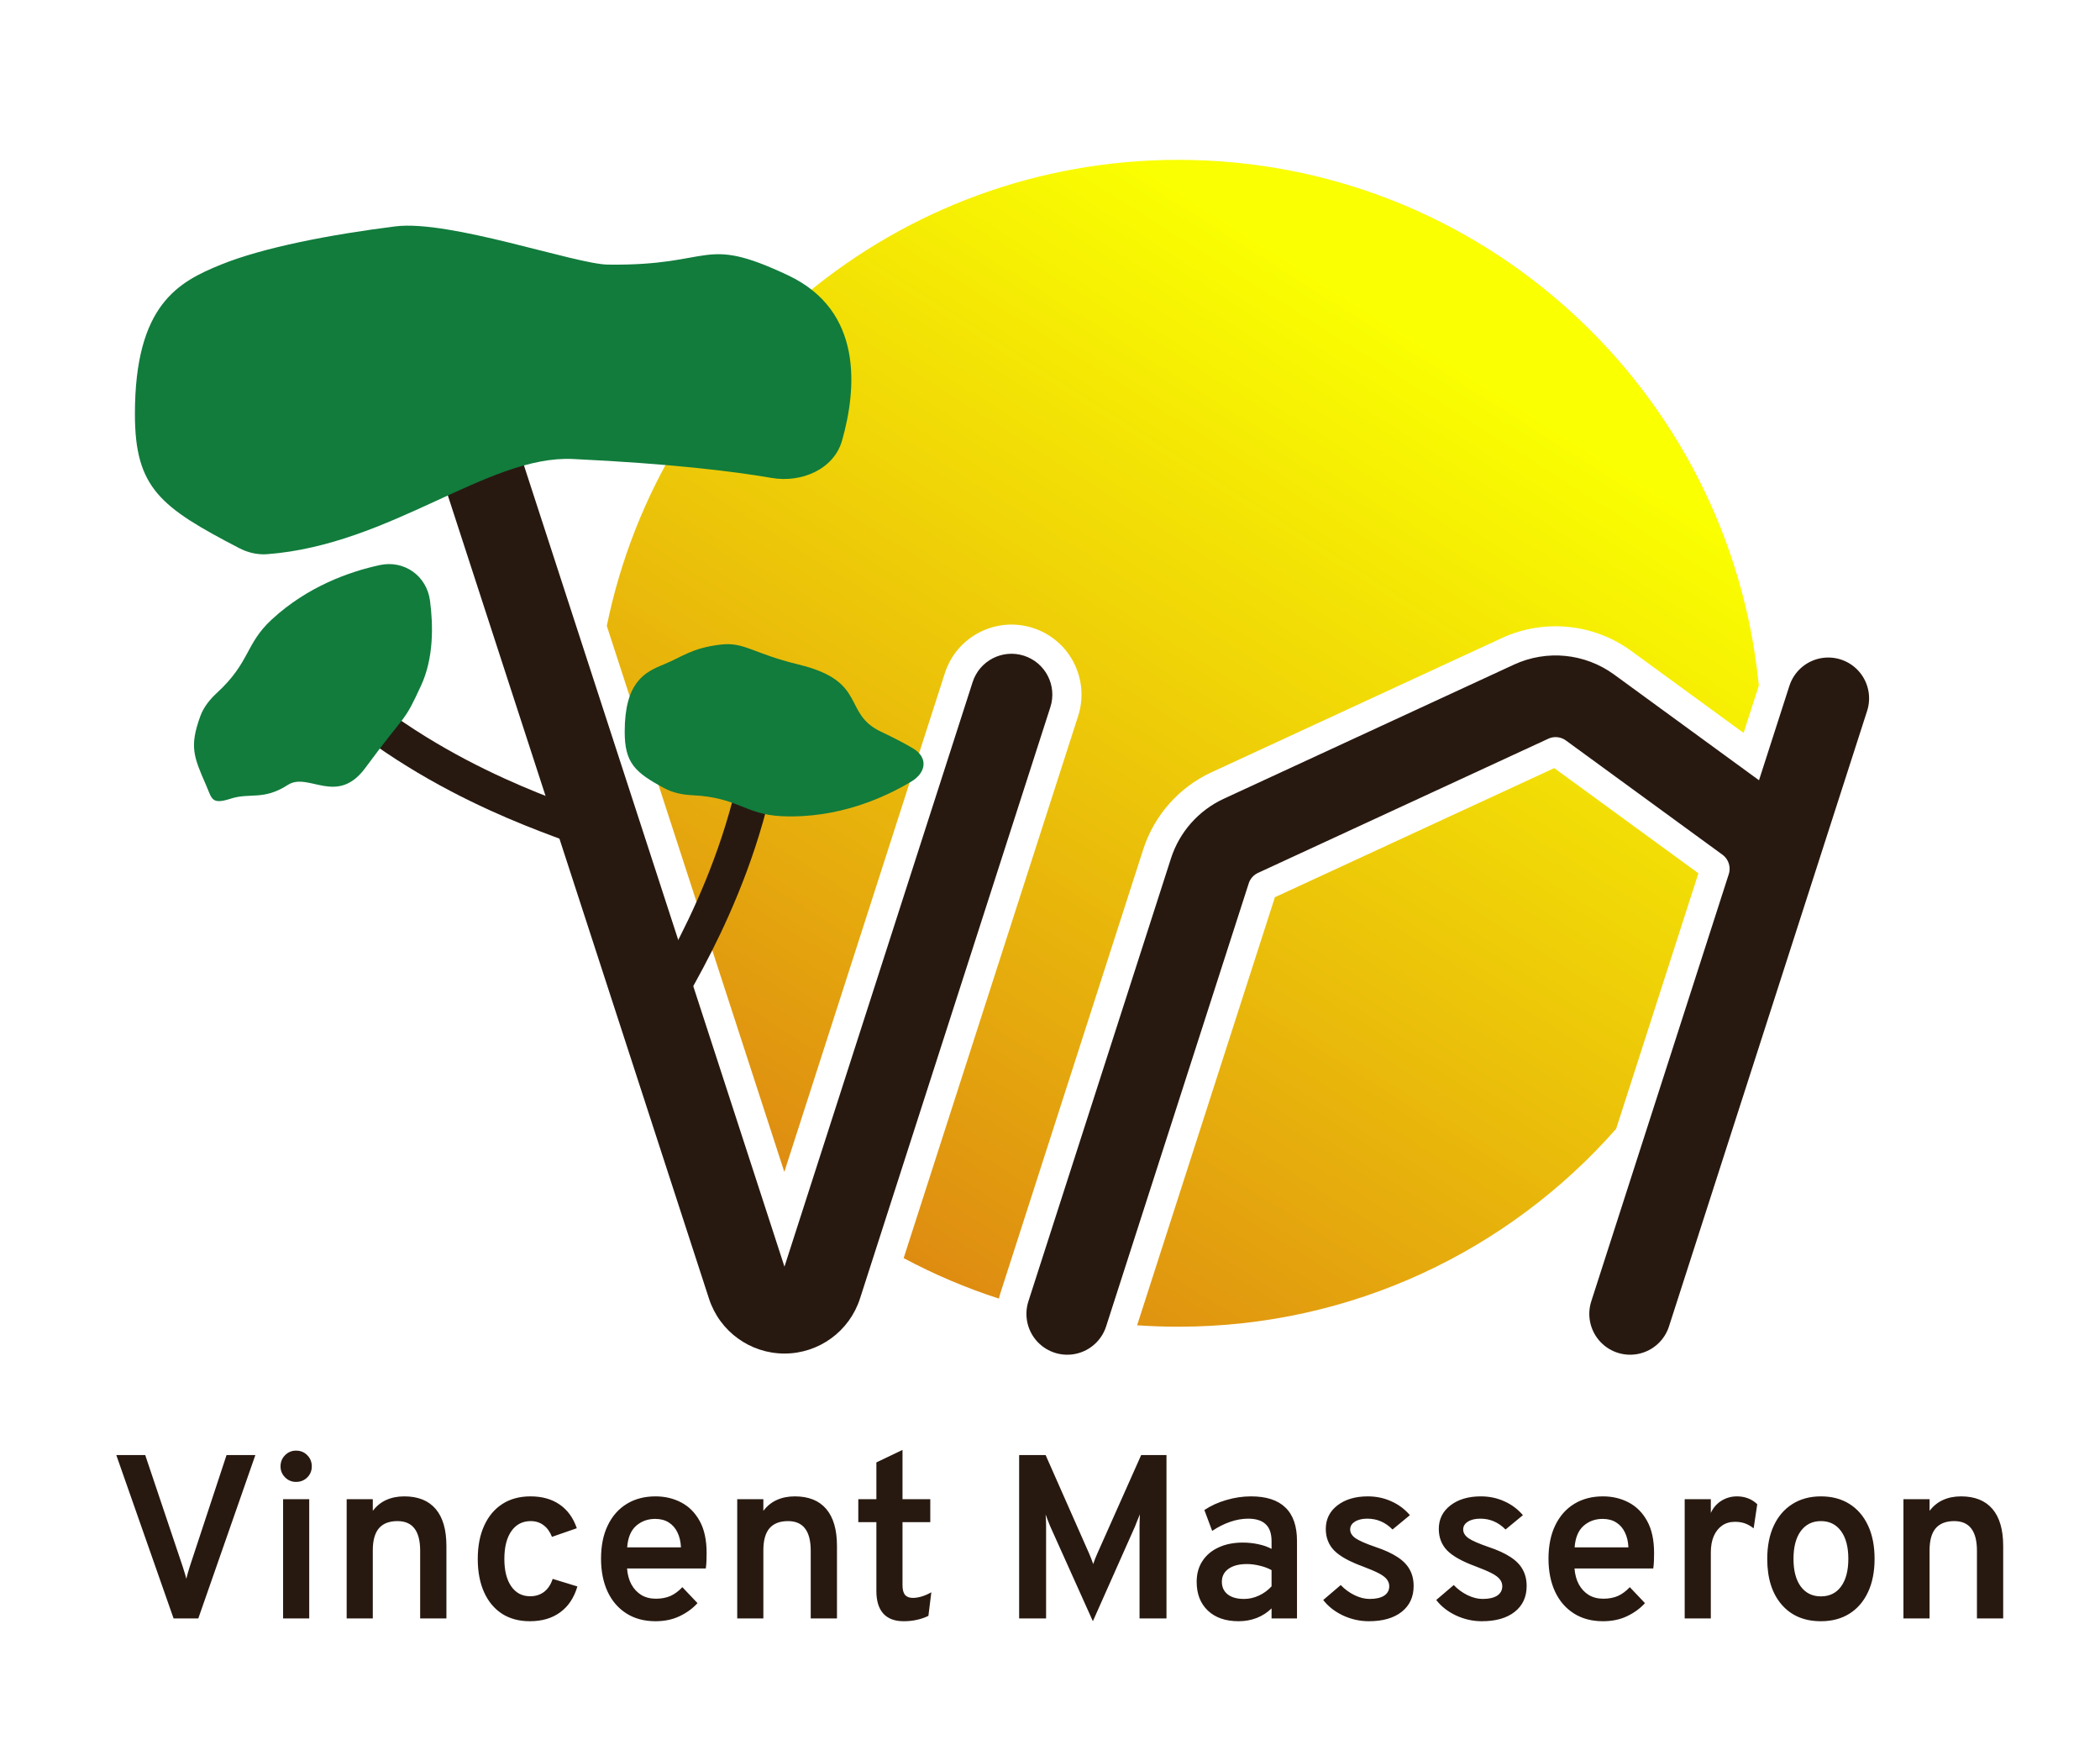 <svg width="1800" height="1500" viewBox="0 0 1800 1500" fill="none" xmlns="http://www.w3.org/2000/svg">
<rect width="1800" height="1500" fill="white"/>
<path d="M900.316 606.011C906.24 587.611 896.126 567.893 877.726 561.969C859.326 556.046 839.608 566.16 833.684 584.56L900.316 606.011ZM452.784 410.176L441.961 376.892L375.392 398.539L386.216 431.824L452.784 410.176ZM491.203 641.5L457.919 652.324L491.203 641.5ZM851.834 642.393L818.518 631.667V631.667L851.834 642.393ZM703.834 1102.1L737.15 1112.83L703.834 1102.1ZM386.216 431.824L457.919 652.324L524.487 630.676L452.784 410.176L386.216 431.824ZM457.919 652.324L607.729 1113.02L674.298 1091.37L524.487 630.676L457.919 652.324ZM818.518 631.667L670.518 1091.38L737.15 1112.83L885.15 653.119L818.518 631.667ZM833.684 584.56L818.518 631.667L885.15 653.119L900.316 606.011L833.684 584.56ZM672.409 1090C673.269 1090 674.032 1090.55 674.298 1091.37L607.729 1113.02C616.839 1141.03 642.95 1160 672.409 1160V1090ZM672.409 1160C701.942 1160 728.099 1140.94 737.15 1112.83L670.518 1091.38C670.782 1090.56 671.546 1090 672.409 1090V1160Z" fill="#281910"/>
<path d="M914.79 1126L1037.01 746.368C1041.29 733.067 1050.94 722.165 1063.63 716.303L1145.59 678.424L1242.34 633.712L1312.4 601.335C1328.88 593.721 1348.18 595.633 1362.85 606.33L1496.99 704.194C1514.42 716.911 1521.72 739.373 1515.11 759.91L1482.73 860.5L1397.25 1126M1567.08 598.5L1473.23 890" stroke="#281910" stroke-width="70" stroke-linecap="round"/>
<path fill-rule="evenodd" clip-rule="evenodd" d="M1494.51 628.116L1507.58 587.512C1482.73 334.6 1269.44 137 1010 137C768.313 137 566.677 308.48 520.122 536.41L548.262 622.945L672.28 1004.32L779.555 671.113L794.721 624.006L809.887 576.898C820.042 545.356 853.845 528.017 885.387 538.172C916.93 548.327 934.268 582.13 924.113 613.673L908.947 660.78L893.782 707.887L774.559 1078.21C800.502 1092.08 827.81 1103.73 856.231 1112.91C856.629 1111.14 857.11 1109.37 857.677 1107.61L979.897 727.981C989.317 698.719 1010.55 674.734 1038.46 661.838L1120.42 623.959L1217.17 579.247L1287.23 546.87C1323.48 530.119 1365.95 534.325 1398.21 557.858L1494.51 628.116ZM1416.11 871.646L1385.27 967.417C1293.65 1071.4 1159.49 1137 1010 1137C998.124 1137 986.345 1136.59 974.677 1135.77L1092.78 768.929L1170.76 732.89L1267.51 688.177L1332.23 658.267L1455.78 748.405L1425.62 842.113L1416.12 871.613L1416.11 871.646Z" fill="url(#paint0_linear_340_149)"/>
<path d="M115.64 354.869C115.64 260.869 153.179 241.498 189.437 226.765C225.695 212.033 283.728 200.934 338.92 194.005C385.326 188.179 493.248 226.377 521 226.765C612.953 228.052 600.797 200.715 675.535 235.972C740.117 266.439 734.293 333.371 721.776 377.525C714.752 402.304 686.838 413.977 661.458 409.596C628.876 403.971 575.27 397.354 491.14 393.369C418.042 389.907 335.411 466.848 228.992 474.946C220.673 475.579 212.362 473.568 204.961 469.72C137.688 434.742 115.64 418.436 115.64 354.869Z" fill="#117C3C"/>
<path d="M654.144 631.976C636.144 760.827 567.644 856.664 564.144 868.976" stroke="#281910" stroke-width="30"/>
<path d="M535.459 627.123C535.459 584.867 552.334 576.159 568.633 569.536C584.933 562.913 592.334 555.59 617.144 552.476C638.005 549.856 644.563 559.809 684.644 569.536C744.144 583.975 721.643 611.273 755.241 627.123C767.298 632.811 776.157 637.541 782.665 641.42C795.567 649.111 794.055 662.047 781.173 669.772C758.667 683.269 718.437 701.775 669.741 699.468C638.691 697.998 632.34 683.316 593.422 681.512C585.088 681.126 576.779 679.434 569.426 675.494C544.002 661.87 535.459 653.653 535.459 627.123Z" fill="#117C3C"/>
<path d="M282.878 588.808C379.491 675.944 493.568 705.328 504.163 712.51" stroke="#281910" stroke-width="30"/>
<path d="M176.55 672.672C181.727 684.473 180.984 689.876 197.727 684.473C214.469 679.069 225.719 686.233 246.727 672.672C264.391 661.269 288.775 691.188 313.227 657.973C349.525 608.666 345.393 621.21 360.942 587.473C371.74 564.043 371.416 536.189 368.562 514.683C365.748 493.482 346.442 479.761 325.538 484.278C299.606 489.882 263.712 502.505 232.913 530.938C210.073 552.022 214.644 567.351 185.991 593.749C179.855 599.402 174.506 606.012 171.664 613.854C162.307 639.669 165.925 648.452 176.55 672.672Z" fill="#117C3C"/>
<path d="M148.778 1387L99.678 1247H124.478L156.578 1342.5C157.111 1344.03 157.645 1345.73 158.178 1347.6C158.778 1349.47 159.278 1351.27 159.678 1353C160.078 1351.33 160.545 1349.6 161.078 1347.8C161.611 1346 162.145 1344.23 162.678 1342.5L194.178 1247H218.878L169.978 1387H148.778ZM242.653 1387V1284.8H265.053V1387H242.653ZM253.753 1270C250.086 1270 246.953 1268.7 244.353 1266.1C241.753 1263.5 240.453 1260.37 240.453 1256.7C240.453 1252.97 241.72 1249.8 244.253 1247.2C246.853 1244.53 250.02 1243.2 253.753 1243.2C257.62 1243.2 260.82 1244.5 263.353 1247.1C265.953 1249.7 267.253 1252.9 267.253 1256.7C267.253 1260.43 265.953 1263.6 263.353 1266.2C260.753 1268.73 257.553 1270 253.753 1270ZM297.141 1387V1284.8H319.541V1294.8C322.741 1290.6 326.574 1287.5 331.041 1285.5C335.574 1283.43 340.741 1282.4 346.541 1282.4C358.341 1282.4 367.307 1286 373.441 1293.2C379.574 1300.4 382.641 1310.97 382.641 1324.9V1387H360.141V1329C360.141 1320.47 358.507 1314.1 355.241 1309.9C352.041 1305.7 347.174 1303.6 340.641 1303.6C333.574 1303.6 328.274 1305.67 324.741 1309.8C321.274 1313.93 319.541 1320.2 319.541 1328.6V1387H297.141ZM454.209 1389.4C444.943 1389.4 436.976 1387.27 430.309 1383C423.643 1378.67 418.509 1372.5 414.909 1364.5C411.309 1356.5 409.509 1347 409.509 1336C409.509 1325 411.343 1315.5 415.009 1307.5C418.676 1299.43 423.876 1293.23 430.609 1288.9C437.343 1284.57 445.376 1282.4 454.709 1282.4C464.643 1282.4 472.976 1284.73 479.709 1289.4C486.443 1294 491.343 1300.77 494.409 1309.7L473.109 1317.1C471.443 1312.77 469.043 1309.43 465.909 1307.1C462.843 1304.77 459.176 1303.6 454.909 1303.6C447.843 1303.6 442.309 1306.47 438.309 1312.2C434.309 1317.93 432.309 1325.87 432.309 1336C432.309 1346 434.276 1353.83 438.209 1359.5C442.143 1365.17 447.543 1368 454.409 1368C459.076 1368 463.076 1366.73 466.409 1364.2C469.743 1361.6 472.176 1357.9 473.709 1353.1L494.909 1359.6C492.043 1369.33 487.109 1376.73 480.109 1381.8C473.176 1386.87 464.543 1389.4 454.209 1389.4ZM561.873 1389.4C552.207 1389.4 543.873 1387.17 536.873 1382.7C529.873 1378.23 524.507 1372 520.773 1364C517.04 1355.93 515.173 1346.53 515.173 1335.8C515.173 1324.67 517.107 1315.13 520.973 1307.2C524.84 1299.2 530.273 1293.07 537.273 1288.8C544.273 1284.53 552.473 1282.4 561.873 1282.4C569.94 1282.4 577.273 1284.13 583.873 1287.6C590.54 1291.07 595.84 1296.4 599.773 1303.6C603.707 1310.73 605.673 1319.83 605.673 1330.9C605.673 1332.63 605.64 1334.7 605.573 1337.1C605.507 1339.43 605.307 1341.8 604.973 1344.2H537.473C537.873 1349.4 539.107 1353.93 541.173 1357.8C543.307 1361.67 546.14 1364.7 549.673 1366.9C553.207 1369.03 557.373 1370.1 562.173 1370.1C566.84 1370.1 570.973 1369.33 574.573 1367.8C578.173 1366.2 581.607 1363.67 584.873 1360.2L597.873 1373.9C593.673 1378.5 588.54 1382.23 582.473 1385.1C576.473 1387.97 569.607 1389.4 561.873 1389.4ZM537.573 1326.1H583.673C583.473 1321.23 582.473 1316.97 580.673 1313.3C578.94 1309.63 576.473 1306.8 573.273 1304.8C570.073 1302.73 566.173 1301.7 561.573 1301.7C555.173 1301.7 549.707 1303.7 545.173 1307.7C540.707 1311.7 538.173 1317.83 537.573 1326.1ZM631.906 1387V1284.8H654.306V1294.8C657.506 1290.6 661.34 1287.5 665.806 1285.5C670.34 1283.43 675.506 1282.4 681.306 1282.4C693.106 1282.4 702.073 1286 708.206 1293.2C714.34 1300.4 717.406 1310.97 717.406 1324.9V1387H694.906V1329C694.906 1320.47 693.273 1314.1 690.006 1309.9C686.806 1305.7 681.94 1303.6 675.406 1303.6C668.34 1303.6 663.04 1305.67 659.506 1309.8C656.04 1313.93 654.306 1320.2 654.306 1328.6V1387H631.906ZM774.583 1389.4C766.849 1389.4 761.016 1387.2 757.083 1382.8C753.149 1378.4 751.183 1371.97 751.183 1363.5V1304.5H735.683V1284.8H751.183V1253.3L773.583 1242.6V1284.8H797.383V1304.5H773.583V1358.6C773.583 1362.27 774.283 1365 775.683 1366.8C777.149 1368.53 779.383 1369.4 782.383 1369.4C787.249 1369.4 792.549 1367.8 798.283 1364.6L795.783 1384.8C792.649 1386.33 789.349 1387.47 785.883 1388.2C782.416 1389 778.649 1389.4 774.583 1389.4ZM936.745 1389.4L900.145 1308C899.545 1306.47 898.879 1304.8 898.145 1303C897.479 1301.2 896.845 1299.5 896.245 1297.9C896.379 1299.23 896.479 1300.9 896.545 1302.9C896.612 1304.83 896.645 1306.53 896.645 1308V1387H873.545V1247H896.245L933.545 1331.4C934.212 1332.87 934.812 1334.33 935.345 1335.8C935.945 1337.27 936.512 1338.8 937.045 1340.4C937.579 1338.87 938.112 1337.37 938.645 1335.9C939.245 1334.37 939.879 1332.87 940.545 1331.4L978.145 1247H999.845V1387H976.745V1308C976.745 1306.4 976.779 1304.6 976.845 1302.6C976.912 1300.53 976.979 1298.93 977.045 1297.8C976.445 1299.27 975.745 1300.97 974.945 1302.9C974.212 1304.83 973.545 1306.53 972.945 1308L936.745 1389.4ZM1061.71 1389.4C1050.51 1389.4 1041.71 1386.37 1035.31 1380.3C1028.91 1374.23 1025.71 1366 1025.71 1355.6C1025.71 1348.8 1027.34 1342.9 1030.61 1337.9C1033.88 1332.83 1038.48 1328.93 1044.41 1326.2C1050.34 1323.4 1057.28 1322 1065.21 1322C1069.88 1322 1074.31 1322.47 1078.51 1323.4C1082.78 1324.27 1086.58 1325.6 1089.91 1327.4V1320.8C1089.91 1314.27 1088.24 1309.43 1084.91 1306.3C1081.58 1303.1 1076.54 1301.5 1069.81 1301.5C1064.88 1301.5 1059.78 1302.4 1054.51 1304.2C1049.24 1306 1044.08 1308.6 1039.01 1312L1032.31 1294.1C1037.91 1290.37 1044.21 1287.5 1051.21 1285.5C1058.21 1283.43 1065.24 1282.4 1072.31 1282.4C1085.44 1282.4 1095.28 1285.6 1101.81 1292C1108.41 1298.33 1111.71 1307.87 1111.71 1320.6V1387H1089.91V1378.4C1086.31 1381.93 1082.08 1384.67 1077.21 1386.6C1072.34 1388.47 1067.18 1389.4 1061.71 1389.4ZM1066.31 1370.3C1070.64 1370.3 1074.84 1369.37 1078.91 1367.5C1083.04 1365.63 1086.71 1362.97 1089.91 1359.5V1345.6C1086.91 1343.93 1083.51 1342.67 1079.71 1341.8C1075.98 1340.87 1072.31 1340.4 1068.71 1340.4C1062.04 1340.4 1056.81 1341.77 1053.01 1344.5C1049.21 1347.17 1047.31 1350.87 1047.31 1355.6C1047.31 1360.13 1048.98 1363.73 1052.31 1366.4C1055.64 1369 1060.31 1370.3 1066.31 1370.3ZM1173.29 1389.4C1165.62 1389.4 1158.25 1387.77 1151.19 1384.5C1144.12 1381.17 1138.45 1376.73 1134.19 1371.2L1149.19 1358.4C1152.72 1362.07 1156.69 1364.97 1161.09 1367.1C1165.49 1369.23 1169.79 1370.3 1173.99 1370.3C1179.32 1370.3 1183.45 1369.37 1186.39 1367.5C1189.32 1365.57 1190.79 1362.87 1190.79 1359.4C1190.79 1357.27 1190.12 1355.33 1188.79 1353.6C1187.45 1351.8 1185.12 1350.03 1181.79 1348.3C1178.45 1346.57 1173.85 1344.6 1167.99 1342.4C1156.52 1338.2 1148.39 1333.67 1143.59 1328.8C1138.79 1323.87 1136.39 1317.7 1136.39 1310.3C1136.39 1301.97 1139.72 1295.23 1146.39 1290.1C1153.05 1284.97 1161.72 1282.4 1172.39 1282.4C1179.65 1282.4 1186.35 1283.8 1192.49 1286.6C1198.69 1289.33 1204.02 1293.3 1208.49 1298.5L1193.59 1310.8C1187.52 1304.6 1180.32 1301.5 1171.99 1301.5C1167.52 1301.5 1163.95 1302.37 1161.29 1304.1C1158.62 1305.77 1157.29 1308 1157.29 1310.8C1157.29 1313.6 1158.82 1316.1 1161.89 1318.3C1165.02 1320.43 1170.75 1322.93 1179.09 1325.8C1186.69 1328.33 1192.89 1331.17 1197.69 1334.3C1202.55 1337.43 1206.09 1341.03 1208.29 1345.1C1210.55 1349.17 1211.69 1353.87 1211.69 1359.2C1211.69 1368.6 1208.25 1376 1201.39 1381.4C1194.59 1386.73 1185.22 1389.4 1173.29 1389.4ZM1270.16 1389.4C1262.49 1389.4 1255.13 1387.77 1248.06 1384.5C1240.99 1381.17 1235.33 1376.73 1231.06 1371.2L1246.06 1358.4C1249.59 1362.07 1253.56 1364.97 1257.96 1367.1C1262.36 1369.23 1266.66 1370.3 1270.86 1370.3C1276.19 1370.3 1280.33 1369.37 1283.26 1367.5C1286.19 1365.57 1287.66 1362.87 1287.66 1359.4C1287.66 1357.27 1286.99 1355.33 1285.66 1353.6C1284.33 1351.8 1281.99 1350.03 1278.66 1348.3C1275.33 1346.57 1270.73 1344.6 1264.86 1342.4C1253.39 1338.2 1245.26 1333.67 1240.46 1328.8C1235.66 1323.87 1233.26 1317.7 1233.26 1310.3C1233.26 1301.97 1236.59 1295.23 1243.26 1290.1C1249.93 1284.97 1258.59 1282.4 1269.26 1282.4C1276.53 1282.4 1283.23 1283.8 1289.36 1286.6C1295.56 1289.33 1300.89 1293.3 1305.36 1298.5L1290.46 1310.8C1284.39 1304.6 1277.19 1301.5 1268.86 1301.5C1264.39 1301.5 1260.83 1302.37 1258.16 1304.1C1255.49 1305.77 1254.16 1308 1254.16 1310.8C1254.16 1313.6 1255.69 1316.1 1258.76 1318.3C1261.89 1320.43 1267.63 1322.93 1275.96 1325.8C1283.56 1328.33 1289.76 1331.17 1294.56 1334.3C1299.43 1337.43 1302.96 1341.03 1305.16 1345.1C1307.43 1349.17 1308.56 1353.87 1308.56 1359.2C1308.56 1368.6 1305.13 1376 1298.26 1381.4C1291.46 1386.73 1282.09 1389.4 1270.16 1389.4ZM1373.98 1389.4C1364.32 1389.4 1355.98 1387.17 1348.98 1382.7C1341.98 1378.23 1336.62 1372 1332.88 1364C1329.15 1355.93 1327.28 1346.53 1327.28 1335.8C1327.28 1324.67 1329.22 1315.13 1333.08 1307.2C1336.95 1299.2 1342.38 1293.07 1349.38 1288.8C1356.38 1284.53 1364.58 1282.4 1373.98 1282.4C1382.05 1282.4 1389.38 1284.13 1395.98 1287.6C1402.65 1291.07 1407.95 1296.4 1411.88 1303.6C1415.82 1310.73 1417.78 1319.83 1417.78 1330.9C1417.78 1332.63 1417.75 1334.7 1417.68 1337.1C1417.62 1339.43 1417.42 1341.8 1417.08 1344.2H1349.58C1349.98 1349.4 1351.22 1353.93 1353.28 1357.8C1355.42 1361.67 1358.25 1364.7 1361.78 1366.9C1365.32 1369.03 1369.48 1370.1 1374.28 1370.1C1378.95 1370.1 1383.08 1369.33 1386.68 1367.8C1390.28 1366.2 1393.72 1363.67 1396.98 1360.2L1409.98 1373.9C1405.78 1378.5 1400.65 1382.23 1394.58 1385.1C1388.58 1387.97 1381.72 1389.4 1373.98 1389.4ZM1349.68 1326.1H1395.78C1395.58 1321.23 1394.58 1316.97 1392.78 1313.3C1391.05 1309.63 1388.58 1306.8 1385.38 1304.8C1382.18 1302.73 1378.28 1301.7 1373.68 1301.7C1367.28 1301.7 1361.82 1303.7 1357.28 1307.7C1352.82 1311.7 1350.28 1317.83 1349.68 1326.1ZM1444.02 1387V1284.8H1466.42V1296.6C1468.42 1292.2 1471.42 1288.73 1475.42 1286.2C1479.48 1283.67 1483.95 1282.4 1488.82 1282.4C1495.68 1282.4 1501.48 1284.63 1506.22 1289.1L1503.12 1309.8C1500.58 1307.8 1498.05 1306.37 1495.52 1305.5C1492.98 1304.63 1490.18 1304.2 1487.12 1304.2C1482.85 1304.2 1479.18 1305.27 1476.12 1307.4C1473.05 1309.53 1470.65 1312.57 1468.92 1316.5C1467.25 1320.43 1466.42 1325.1 1466.42 1330.5V1387H1444.02ZM1560.78 1389.4C1546.52 1389.4 1535.28 1384.63 1527.08 1375.1C1518.88 1365.57 1514.78 1352.53 1514.78 1336C1514.78 1325 1516.65 1315.5 1520.38 1307.5C1524.12 1299.5 1529.42 1293.33 1536.28 1289C1543.22 1284.6 1551.38 1282.4 1560.78 1282.4C1570.25 1282.4 1578.42 1284.57 1585.28 1288.9C1592.15 1293.23 1597.45 1299.4 1601.18 1307.4C1604.92 1315.4 1606.78 1324.9 1606.78 1335.9C1606.78 1346.9 1604.92 1356.4 1601.18 1364.4C1597.45 1372.4 1592.15 1378.57 1585.28 1382.9C1578.42 1387.23 1570.25 1389.4 1560.78 1389.4ZM1560.78 1368.1C1568.18 1368.1 1573.95 1365.27 1578.08 1359.6C1582.22 1353.93 1584.28 1346.03 1584.28 1335.9C1584.28 1325.7 1582.18 1317.77 1577.98 1312.1C1573.85 1306.43 1568.12 1303.6 1560.78 1303.6C1553.45 1303.6 1547.68 1306.47 1543.48 1312.2C1539.35 1317.87 1537.28 1325.8 1537.28 1336C1537.28 1346.07 1539.35 1353.93 1543.48 1359.6C1547.68 1365.27 1553.45 1368.1 1560.78 1368.1ZM1631.52 1387V1284.8H1653.92V1294.8C1657.12 1290.6 1660.95 1287.5 1665.42 1285.5C1669.95 1283.43 1675.12 1282.4 1680.92 1282.4C1692.72 1282.4 1701.68 1286 1707.82 1293.2C1713.95 1300.4 1717.02 1310.97 1717.02 1324.9V1387H1694.52V1329C1694.52 1320.47 1692.88 1314.1 1689.62 1309.9C1686.42 1305.7 1681.55 1303.6 1675.02 1303.6C1667.95 1303.6 1662.65 1305.67 1659.12 1309.8C1655.65 1313.93 1653.92 1320.2 1653.92 1328.6V1387H1631.52Z" fill="#281910"/>
<defs>
<linearGradient id="paint0_linear_340_149" x1="772.5" y1="1195" x2="1307.5" y2="349.5" gradientUnits="userSpaceOnUse">
<stop stop-color="#DB7F13"/>
<stop offset="1" stop-color="#FAFF01"/>
</linearGradient>
</defs>
</svg>